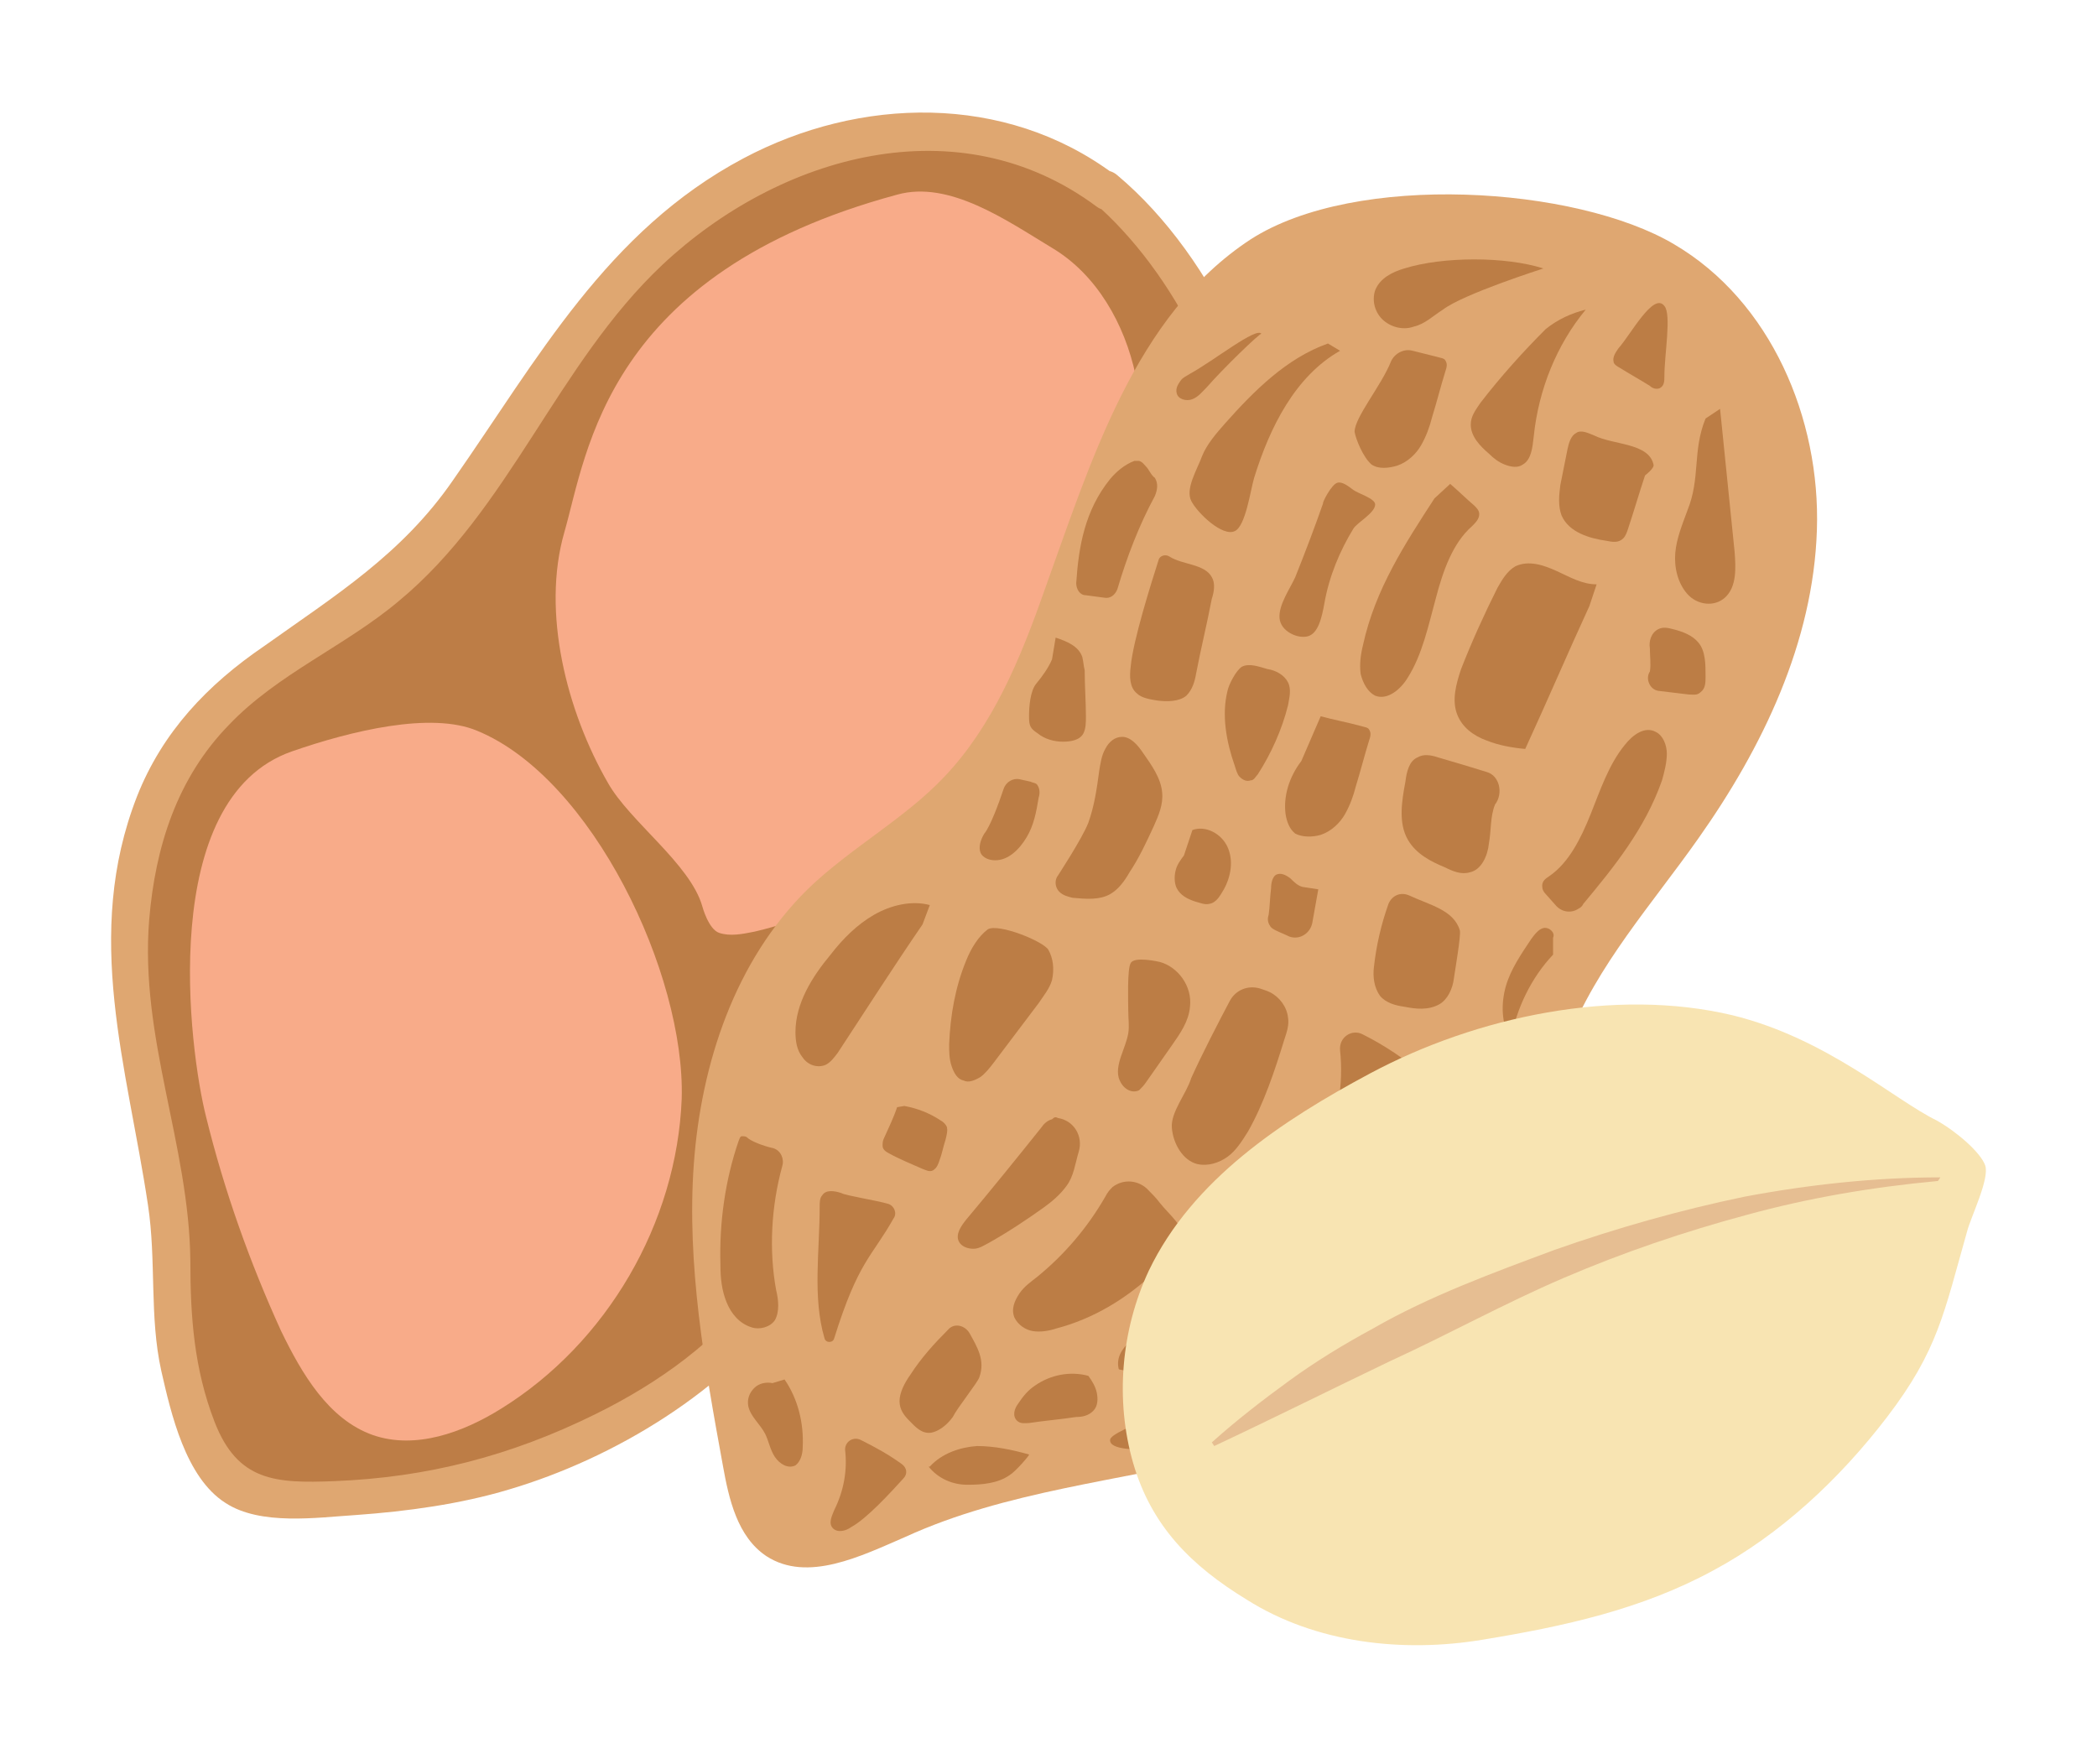 <svg width="151" height="127" viewBox="0 0 151 127" fill="none" xmlns="http://www.w3.org/2000/svg">
<g filter="url(#filter0_d_1193_119)">
<path d="M79.59 10.667C73.315 5.613 64.078 5.264 56.67 8.402C49.263 11.539 43.424 17.639 38.98 24.349C35.755 29.142 33.054 34.458 28.784 38.38C24.339 42.389 18.5 44.654 14.579 49.186C9.35 55.199 8.74 64.001 9.611 71.931C10.483 79.861 12.662 81.953 12.226 89.97C12.052 93.456 13.969 102.171 16.845 104.175C18.849 105.656 27.912 104.785 30.439 104.349C37.585 102.955 36.278 103.304 42.901 100.253C49.524 97.203 55.537 92.236 58.413 85.613C60.069 81.691 60.679 77.334 62.422 73.5C64.6 68.881 68.435 65.308 72.269 62.084C79.851 55.548 88.566 48.837 90.657 39.077C92.662 30.101 85.951 15.722 79.59 10.667Z" fill="#BD7D46"/>
<path d="M80.199 9.535C72.356 3.696 61.899 3.957 53.533 8.402C43.685 13.63 38.718 22.868 32.618 31.582C28.958 36.898 24.165 39.861 19.023 43.522C14.927 46.31 11.703 49.709 9.873 54.328C5.951 64.349 9.175 73.848 10.657 83.783C11.267 87.792 10.744 91.8 11.616 95.722C12.313 98.772 13.358 103.391 16.234 105.221C18.762 106.877 22.857 106.267 25.646 106.092C29.306 105.831 33.141 105.308 36.626 104.262C44.295 101.996 52.313 97.116 57.019 90.58C60.156 86.223 60.94 81.256 62.683 76.376C64.949 69.84 70.09 65.482 75.232 61.125C82.901 54.589 92.051 46.746 92.313 35.853C92.574 26.615 87.52 15.548 80.461 9.622C79.154 8.489 77.323 10.406 78.631 11.452C84.731 16.68 89.001 25.657 89.611 33.674C90.395 43.347 83.075 50.755 76.365 56.681C69.742 62.606 62.77 67.748 59.894 76.463C58.413 80.907 57.541 85.439 54.753 89.36C51.703 93.543 47.432 96.593 42.814 98.859C36.801 101.822 30.788 103.391 24.077 103.652C19.807 103.826 17.106 103.652 15.45 99.382C13.969 95.548 13.707 91.8 13.707 87.792C13.62 79.426 10.047 71.757 10.744 63.216C11.18 57.988 12.748 53.02 16.496 49.186C19.982 45.526 24.862 43.522 28.696 40.297C36.714 33.674 40.112 23.216 47.694 16.07C56.147 8.14 69.045 4.48 78.979 11.887C80.287 12.846 81.594 10.493 80.199 9.535Z" fill="#DFA771"/>
<path d="M50.57 62.257C49.699 59.207 45.342 56.157 43.773 53.368C40.81 48.227 38.98 41.081 40.636 35.329C42.291 29.578 43.599 16.68 64.601 11.016C68.348 9.97 72.444 12.846 75.755 14.85C78.98 16.767 80.984 20.34 81.769 24C82.553 27.66 82.117 31.495 81.159 35.155C79.416 42.04 75.668 48.314 70.614 53.281C65.647 58.249 61.202 62.519 54.318 64.088C53.446 64.262 52.575 64.436 51.79 64.175C51.006 63.913 50.57 62.257 50.57 62.257Z" fill="#F8AB89"/>
<path d="M34.361 49.622C42.639 53.02 49.35 67.138 49.088 76.114C48.739 85.09 43.685 93.718 36.103 98.424C33.315 100.166 29.916 101.386 26.866 100.341C23.642 99.208 21.724 95.896 20.243 92.846C17.977 87.879 16.147 82.737 14.84 77.421C13.62 72.628 11.267 54.502 21.027 51.103C25.297 49.622 31.049 48.227 34.361 49.622Z" fill="#F8AB89"/>
<path d="M120.548 14.589C127.52 18.685 131.093 27.139 130.831 35.156C130.57 43.261 126.91 50.842 122.291 57.378C118.979 62.084 114.971 66.528 112.879 71.931C110.701 77.509 110.701 83.783 107.912 89.012C104.165 96.071 96.147 99.818 88.391 101.735C80.635 103.653 72.444 104.35 65.21 107.661C61.986 109.056 58.152 110.973 55.189 109.056C53.097 107.661 52.487 104.96 52.051 102.52C50.744 95.374 49.437 88.053 49.96 80.82C50.483 73.587 52.923 66.18 58.152 61.038C61.202 58.075 65.123 55.984 67.999 52.934C71.485 49.274 73.489 44.393 75.145 39.688C78.544 30.276 81.681 19.731 90.047 14.241C97.629 9.361 113.489 10.406 120.548 14.589Z" fill="#DFA771"/>
<path d="M119.849 24.088C119.849 24.437 119.849 24.786 119.501 24.96C119.239 25.047 118.978 24.96 118.804 24.786C118.106 24.35 117.322 23.914 116.625 23.478C116.451 23.391 116.189 23.217 116.189 23.043C116.102 22.694 116.363 22.346 116.538 22.084C117.409 21.125 119.065 17.988 119.849 19.034C120.372 19.644 119.849 22.52 119.849 24.088Z" fill="#BC7D45"/>
<path d="M87.431 96.942C87.605 96.681 87.954 96.419 88.215 96.594C88.477 96.681 88.564 96.942 88.651 97.204C88.912 98.075 89.174 98.859 89.435 99.731C89.522 99.992 89.522 100.167 89.435 100.428C89.261 100.777 88.912 100.864 88.564 100.864C87.257 100.951 79.849 102.084 79.936 100.689C79.936 99.905 86.385 98.075 87.431 96.942Z" fill="#BC7D45"/>
<path d="M119.065 30.45C118.716 28.881 116.189 29.055 114.795 28.358C114.359 28.184 113.836 27.922 113.488 28.184C113.139 28.358 112.965 28.881 112.878 29.317C112.703 30.188 112.529 31.06 112.355 31.931C112.268 32.628 112.18 33.413 112.442 34.11C112.965 35.33 114.446 35.766 115.666 35.94C116.102 36.027 116.538 36.114 116.886 35.766C117.061 35.591 117.148 35.33 117.235 35.068C117.671 33.761 118.019 32.541 118.455 31.234C118.455 31.234 119.152 30.711 119.065 30.45Z" fill="#BC7D45"/>
<path d="M114.969 39.077C113.924 39.077 113.052 38.554 112.093 38.119C111.135 37.683 110.089 37.334 109.13 37.77C108.52 38.119 108.172 38.729 107.823 39.339C106.865 41.256 105.993 43.173 105.209 45.178C104.86 46.223 104.512 47.443 104.947 48.489C105.296 49.361 106.08 49.971 107.039 50.319C107.91 50.668 108.869 50.842 109.828 50.929C111.396 47.53 112.878 44.045 114.446 40.646L114.969 39.077Z" fill="#BC7D45"/>
<path d="M118.804 45.352C118.456 45.875 118.804 46.659 119.415 46.746C120.112 46.833 120.896 46.92 121.593 47.008C121.942 47.008 122.203 47.095 122.465 46.833C122.813 46.572 122.813 46.136 122.813 45.7C122.813 44.829 122.813 43.87 122.29 43.26C121.855 42.737 121.157 42.476 120.46 42.302C120.112 42.215 119.763 42.127 119.415 42.302C118.892 42.563 118.717 43.173 118.804 43.696C118.804 44.306 118.892 44.829 118.804 45.352Z" fill="#BC7D45"/>
<path d="M107.65 54.938C108.26 54.153 107.998 52.846 107.04 52.585C105.907 52.236 104.774 51.888 103.554 51.539C103.031 51.365 102.508 51.278 102.072 51.539C101.462 51.8 101.288 52.585 101.201 53.282C100.939 54.676 100.678 56.245 101.375 57.465C101.985 58.511 103.031 59.034 104.077 59.469C104.599 59.731 105.21 59.992 105.82 59.818C106.691 59.644 107.127 58.598 107.214 57.726C107.388 56.768 107.301 55.809 107.65 54.938Z" fill="#BC7D45"/>
<path d="M105.122 64.001C104.686 62.519 102.943 62.171 101.462 61.474C100.852 61.212 100.242 61.474 99.98 62.084C99.457 63.565 99.109 65.046 98.935 66.615C98.847 67.312 98.935 68.097 99.37 68.707C99.806 69.23 100.503 69.404 101.113 69.491C101.985 69.665 102.856 69.752 103.641 69.317C104.251 68.968 104.599 68.184 104.686 67.487C104.773 66.877 105.209 64.349 105.122 64.001Z" fill="#BC7D45"/>
<path d="M70.525 96.158C70.961 94.938 70.351 93.979 69.828 93.021C69.479 92.411 68.695 92.236 68.259 92.759C67.301 93.718 66.342 94.764 65.558 95.984C65.122 96.594 64.773 97.291 64.773 97.901C64.773 98.511 65.122 98.947 65.471 99.295C65.906 99.731 66.342 100.254 67.039 100.167C67.562 100.08 68.172 99.644 68.608 99.034C68.956 98.337 70.438 96.507 70.525 96.158Z" fill="#BC7D45"/>
<path d="M102.508 74.372C101.114 73.239 99.719 72.28 98.151 71.496C97.367 71.06 96.408 71.67 96.495 72.629C96.757 75.069 96.321 77.596 95.362 79.862C95.101 80.559 94.752 81.43 95.275 81.953C95.798 82.476 96.582 82.215 97.279 81.866C98.935 80.82 101.462 77.683 102.682 76.115C103.031 75.504 102.944 74.807 102.508 74.372Z" fill="#BC7D45"/>
<path d="M64.948 102.432C63.989 101.735 63.031 101.212 61.985 100.689C61.462 100.428 60.852 100.777 60.852 101.387C61.026 102.868 60.765 104.35 60.068 105.744C59.893 106.18 59.632 106.702 59.98 107.051C60.329 107.4 60.939 107.225 61.288 106.964C62.42 106.354 64.163 104.437 65.035 103.478C65.383 103.129 65.296 102.694 64.948 102.432Z" fill="#BC7D45"/>
<path d="M95.189 86.31C94.491 85.264 93.62 84.393 92.661 83.609C92.051 83.173 91.267 83.173 90.744 83.696C89.35 85.09 88.391 87.007 88.217 88.924C88.217 89.273 88.217 89.622 88.391 89.883C88.653 90.145 89.088 90.145 89.524 90.057C91.441 89.709 93.184 88.75 94.578 87.443C94.666 87.356 94.84 87.182 94.927 87.007L95.189 86.31Z" fill="#BC7D45"/>
<path d="M87.868 93.892C85.951 95.635 83.249 96.245 80.722 95.635C80.722 95.635 80.548 95.635 80.548 95.548C80.112 93.544 83.337 92.585 84.731 91.103C84.905 90.929 85.079 90.755 85.341 90.755C85.602 90.755 85.864 90.929 86.038 91.103C86.735 91.801 87.433 92.585 87.955 93.543" fill="#BC7D45"/>
<path d="M99.894 92.41C98.586 94.066 92.573 98.075 90.569 97.988H90.395C89.785 96.419 96.146 92.149 97.018 90.755C97.105 90.58 97.279 90.406 97.454 90.406C97.628 90.319 97.889 90.493 98.064 90.58C98.761 91.016 99.371 91.539 99.894 92.236" fill="#BC7D45"/>
<path d="M78.368 96.07C78.629 96.419 78.891 96.855 78.978 97.29C79.065 97.726 79.065 98.249 78.717 98.598C78.368 98.946 77.932 99.033 77.497 99.033C76.364 99.208 75.231 99.295 74.098 99.469C73.837 99.469 73.488 99.556 73.227 99.295C72.878 98.946 73.052 98.423 73.314 98.075C73.662 97.552 74.011 97.116 74.534 96.768C75.666 95.983 77.061 95.722 78.368 96.07Z" fill="#BC7D45"/>
<path d="M72.704 103.217C71.833 103.827 70.7 103.914 69.654 103.914C68.608 103.914 67.562 103.478 66.865 102.606H66.952C67.824 101.648 69.131 101.212 70.351 101.125C71.571 101.125 72.878 101.386 74.098 101.735C74.186 101.735 73.14 102.955 72.704 103.217Z" fill="#BC7D45"/>
<path d="M80.112 82.475C80.897 81.865 82.029 81.953 82.727 82.737C82.988 82.998 83.249 83.26 83.511 83.608C84.121 84.393 85.341 85.351 85.254 86.31C85.167 87.269 83.86 87.966 83.162 88.576C81.158 90.493 78.718 91.974 76.016 92.672C75.494 92.846 74.883 92.933 74.361 92.846C73.838 92.759 73.315 92.41 73.053 91.887C72.792 91.277 73.053 90.667 73.402 90.144C73.751 89.621 74.273 89.273 74.709 88.924C76.626 87.356 78.282 85.439 79.589 83.173C79.764 82.824 79.938 82.65 80.112 82.475Z" fill="#BC7D45"/>
<path d="M88.565 69.055C89 68.271 89.872 67.922 90.743 68.184C91.005 68.271 91.266 68.358 91.441 68.445C92.138 68.794 92.661 69.491 92.748 70.275C92.835 70.798 92.661 71.321 92.486 71.844C91.789 74.11 91.005 76.463 89.872 78.467C89.436 79.164 89 79.862 88.39 80.297C87.78 80.733 86.996 80.994 86.212 80.82C85.166 80.559 84.469 79.339 84.382 78.206C84.295 77.073 85.427 75.766 85.776 74.633C86.56 72.89 87.78 70.537 88.565 69.055Z" fill="#BC7D45"/>
<path d="M94.927 61.038L94.491 63.478C94.317 64.262 93.533 64.698 92.836 64.436C92.487 64.262 92.226 64.175 91.877 64.001C91.703 63.914 91.528 63.826 91.441 63.652C91.267 63.391 91.267 63.129 91.354 62.868C91.441 62.258 91.441 61.648 91.528 60.951C91.528 60.602 91.616 60.166 91.877 59.992C92.226 59.818 92.574 59.992 92.923 60.254C93.184 60.515 93.446 60.776 93.794 60.864L94.927 61.038Z" fill="#BC7D45"/>
<path d="M95.1 48.576C96.059 48.838 97.017 49.012 97.976 49.273C98.237 49.361 98.499 49.361 98.586 49.535C98.76 49.796 98.673 50.058 98.586 50.319C98.237 51.452 97.976 52.498 97.627 53.631C97.453 54.328 97.192 55.025 96.843 55.635C96.495 56.245 95.885 56.855 95.1 57.117C94.49 57.291 93.793 57.291 93.27 57.029C92.835 56.681 92.66 56.158 92.573 55.635C92.399 54.328 92.835 52.934 93.706 51.801L95.1 48.576Z" fill="#BC7D45"/>
<path d="M100.155 23.043C100.417 22.433 101.114 22.084 101.724 22.258L103.467 22.694C103.728 22.781 103.99 22.781 104.077 22.955C104.251 23.217 104.164 23.478 104.077 23.74C103.728 24.873 103.467 25.918 103.118 27.051C102.944 27.748 102.683 28.446 102.334 29.056C101.985 29.666 101.375 30.276 100.591 30.537C99.981 30.711 99.284 30.799 98.761 30.45C98.151 29.927 97.628 28.62 97.541 28.097C97.541 27.051 99.458 24.785 100.155 23.043Z" fill="#BC7D45"/>
<path d="M104.424 31.844C105.034 32.367 105.557 32.889 106.167 33.412C106.342 33.587 106.516 33.761 106.516 34.022C106.516 34.371 106.254 34.632 105.993 34.894C104.599 36.114 103.902 38.118 103.379 40.123C102.856 42.04 102.42 44.131 101.374 45.787C100.851 46.659 99.893 47.443 99.021 47.094C98.499 46.833 98.15 46.223 97.976 45.526C97.888 44.828 97.976 44.131 98.15 43.434C99.021 39.425 101.2 36.114 103.291 32.889L104.424 31.844Z" fill="#BC7D45"/>
<path d="M113.663 62.433C113.14 62.781 112.443 62.694 112.007 62.171L111.31 61.387C111.136 61.212 111.049 61.038 111.049 60.777C111.049 60.428 111.31 60.254 111.572 60.08C112.966 59.121 113.837 57.378 114.535 55.635C115.232 53.892 115.842 52.062 116.975 50.668C117.585 49.884 118.456 49.273 119.241 49.709C119.763 49.971 120.025 50.668 120.025 51.278C120.025 51.888 119.851 52.585 119.676 53.195C118.456 56.681 116.19 59.47 114.012 62.084C113.925 62.258 113.837 62.345 113.663 62.433Z" fill="#BC7D45"/>
<path d="M114.185 19.295C112.094 21.823 110.786 25.047 110.438 28.446C110.351 29.23 110.264 30.102 109.654 30.45C109.305 30.712 108.782 30.624 108.346 30.45C107.911 30.276 107.562 30.014 107.213 29.666C106.603 29.143 105.906 28.446 105.906 27.574C105.906 26.964 106.255 26.529 106.603 26.006C108.085 24.088 109.654 22.346 111.309 20.69C112.181 19.993 113.139 19.557 114.185 19.295Z" fill="#BC7D45"/>
<path d="M123.858 26.441C124.206 29.84 124.555 33.325 124.904 36.724C124.991 37.857 125.078 39.251 124.206 40.036C123.422 40.733 122.202 40.559 121.505 39.774C120.808 38.99 120.546 37.857 120.633 36.811C120.721 35.766 121.156 34.72 121.505 33.761C122.463 31.408 121.853 29.491 122.812 27.138L123.858 26.441Z" fill="#BC7D45"/>
<path d="M107.91 76.289C107.736 79.862 106.864 83.434 105.208 86.572C104.773 87.443 104.25 88.315 103.466 88.75C102.681 89.273 101.461 89.273 100.938 88.489C100.415 87.792 100.503 86.746 100.938 85.962C101.374 85.177 102.071 84.655 102.681 84.045C104.686 82.215 106.254 80.123 107.474 77.683L107.91 76.289Z" fill="#BC7D45"/>
<path d="M111.833 64.523C112.007 64.175 111.571 63.739 111.136 63.826C110.787 63.913 110.526 64.262 110.264 64.611C109.567 65.656 108.783 66.789 108.434 68.009C108.085 69.229 108.085 70.711 108.783 71.844C109.218 69.578 110.264 67.399 111.833 65.743V64.523Z" fill="#BC7D45"/>
<path d="M111.136 16.332C108.435 15.461 103.903 15.461 101.114 16.332C100.243 16.594 99.371 17.029 99.023 17.901C98.761 18.685 99.023 19.557 99.633 20.08C100.243 20.602 101.114 20.777 101.811 20.515C102.596 20.341 103.206 19.731 103.903 19.295C105.384 18.162 111.136 16.332 111.136 16.332Z" fill="#BC7D45"/>
<path d="M96.32 31.757C96.668 31.67 97.104 32.019 97.453 32.28C97.801 32.542 99.022 32.89 99.022 33.326C99.022 33.936 97.714 34.633 97.453 35.069C96.494 36.638 95.71 38.468 95.361 40.472C95.187 41.431 94.926 42.651 94.141 42.825C93.444 42.999 92.224 42.476 92.137 41.518C92.05 40.559 92.921 39.339 93.27 38.555C93.967 36.812 94.664 34.982 95.274 33.239C95.187 33.239 95.884 31.844 96.32 31.757Z" fill="#BC7D45"/>
<path d="M89.436 45.003C89.959 44.742 90.656 45.003 91.266 45.178C91.876 45.265 92.486 45.613 92.747 46.136C93.009 46.659 92.834 47.269 92.747 47.792C92.312 49.535 91.527 51.278 90.569 52.759C90.394 52.934 90.307 53.195 90.046 53.195C89.784 53.282 89.523 53.195 89.261 52.934C89.087 52.759 89 52.411 88.913 52.149C88.303 50.406 87.954 48.489 88.39 46.746C88.477 46.31 89 45.265 89.436 45.003Z" fill="#BC7D45"/>
<path d="M85.863 56.768C86.822 56.419 87.955 57.029 88.391 57.988C88.826 58.946 88.652 60.079 88.129 61.038C87.868 61.473 87.606 61.996 87.083 62.084C86.735 62.171 86.386 61.996 86.037 61.909C85.515 61.735 84.992 61.473 84.73 60.951C84.556 60.602 84.556 60.079 84.643 59.73C84.73 59.295 84.992 58.946 85.253 58.598L85.863 56.768Z" fill="#BC7D45"/>
<path d="M83.509 66.266C84.816 66.615 85.862 68.009 85.688 69.491C85.601 70.537 84.991 71.408 84.381 72.279C83.771 73.151 83.16 74.022 82.55 74.894C82.376 75.155 82.202 75.33 82.028 75.504C81.505 75.765 80.895 75.417 80.633 74.807C80.372 74.284 80.546 73.587 80.721 73.064C80.895 72.541 81.156 71.931 81.243 71.408C81.331 70.885 81.243 70.362 81.243 69.752C81.243 69.229 81.156 66.789 81.418 66.353C81.679 65.831 83.509 66.266 83.509 66.266Z" fill="#BC7D45"/>
<path d="M76.191 77.509C77.323 77.683 78.021 78.816 77.672 79.949C77.411 80.82 77.323 81.692 76.801 82.389C76.365 82.999 75.755 83.522 75.145 83.958C73.925 84.829 72.618 85.701 71.223 86.485C70.875 86.659 70.526 86.921 70.09 86.921C69.655 86.921 69.219 86.746 69.045 86.398C68.783 85.875 69.219 85.265 69.567 84.829C71.397 82.65 73.228 80.385 74.971 78.206C75.145 77.945 75.406 77.683 75.755 77.596C75.929 77.422 76.016 77.422 76.191 77.509Z" fill="#BC7D45"/>
<path d="M96.495 22.258C93.27 24.088 91.44 27.748 90.307 31.409C90.046 32.28 89.697 34.894 88.913 35.243C88.041 35.679 86.211 33.936 85.776 33.064C85.34 32.193 86.211 30.799 86.56 29.84C86.909 28.968 87.606 28.184 88.216 27.487C90.307 25.134 92.66 22.781 95.623 21.735L96.495 22.258Z" fill="#BC7D45"/>
<path d="M83.423 37.335C83.51 36.986 83.945 36.899 84.207 37.074C85.165 37.684 86.734 37.596 87.257 38.555C87.518 38.991 87.431 39.601 87.257 40.124C86.908 41.954 86.473 43.697 86.124 45.527C86.037 46.05 85.863 46.66 85.427 47.095C84.904 47.531 84.033 47.531 83.335 47.444C82.812 47.357 82.203 47.27 81.854 46.921C81.331 46.485 81.331 45.701 81.418 45.004C81.593 43.087 82.9 38.991 83.423 37.335Z" fill="#BC7D45"/>
<path d="M78.368 56.245C78.804 55.025 78.978 53.805 79.153 52.498C79.24 51.975 79.327 51.365 79.588 50.929C79.85 50.406 80.285 50.058 80.808 50.058C81.418 50.058 81.941 50.668 82.29 51.191C82.9 52.062 83.597 53.021 83.684 54.066C83.771 54.938 83.423 55.722 83.074 56.506C82.551 57.639 82.028 58.772 81.331 59.818C80.983 60.428 80.547 61.038 79.937 61.387C79.153 61.822 78.194 61.735 77.235 61.648C76.887 61.561 76.538 61.474 76.277 61.212C76.015 60.951 75.928 60.515 76.102 60.166C76.102 60.166 77.933 57.378 78.368 56.245Z" fill="#BC7D45"/>
<path d="M75.492 65.395C75.84 66.005 75.927 66.79 75.753 67.574C75.579 68.184 75.143 68.707 74.794 69.23C73.749 70.624 72.616 72.106 71.57 73.5C71.309 73.849 70.96 74.284 70.612 74.546C70.176 74.807 69.74 74.981 69.391 74.807C68.956 74.72 68.694 74.284 68.52 73.761C68.346 73.239 68.346 72.716 68.346 72.193C68.433 70.101 68.781 68.097 69.566 66.18C69.914 65.308 70.437 64.437 71.134 63.914C71.919 63.478 75.143 64.785 75.492 65.395Z" fill="#BC7D45"/>
<path d="M65.121 76.638C66.08 76.812 66.951 77.161 67.736 77.683C67.91 77.771 68.084 77.945 68.171 78.119C68.259 78.381 68.171 78.729 68.084 79.078C67.91 79.601 67.823 80.124 67.649 80.559C67.561 80.821 67.474 81.082 67.213 81.256C66.951 81.431 66.69 81.256 66.428 81.169C65.644 80.821 64.773 80.472 63.989 80.036C63.814 79.949 63.553 79.775 63.553 79.513C63.553 79.339 63.553 79.165 63.64 78.991C63.989 78.206 64.337 77.509 64.599 76.725L65.121 76.638Z" fill="#BC7D45"/>
<path d="M64.339 84.742C62.77 87.531 61.811 87.792 60.069 93.369C59.981 93.718 59.459 93.718 59.371 93.369C58.5 90.406 59.023 87.095 59.023 83.87C59.023 83.609 59.023 83.26 59.197 83.086C59.459 82.65 60.069 82.738 60.591 82.912C60.853 83.086 63.119 83.435 63.99 83.696C64.426 83.87 64.6 84.393 64.339 84.742Z" fill="#BC7D45"/>
<path d="M56.494 96.332C57.453 97.726 57.888 99.469 57.801 101.212C57.801 101.735 57.627 102.258 57.278 102.519C56.755 102.781 56.145 102.432 55.797 101.909C55.448 101.386 55.361 100.776 55.1 100.254C54.751 99.556 54.054 99.034 53.88 98.249C53.792 97.726 53.967 97.291 54.315 96.942C54.664 96.594 55.187 96.506 55.623 96.594L56.494 96.332Z" fill="#BC7D45"/>
<path d="M55.711 79.687C56.233 79.862 56.495 80.472 56.321 80.995C55.536 83.87 55.362 87.008 55.885 89.883C56.059 90.581 56.146 91.452 55.798 92.062C55.449 92.585 54.665 92.759 54.142 92.585C53.27 92.323 52.66 91.626 52.312 90.755C51.963 89.883 51.876 89.012 51.876 88.053C51.789 85.003 52.225 81.953 53.183 79.165C53.27 78.99 53.27 78.816 53.445 78.816C53.532 78.816 53.706 78.816 53.793 78.903C54.055 79.165 54.926 79.513 55.711 79.687Z" fill="#BC7D45"/>
<path d="M66.953 62.171C65.645 61.822 64.164 62.171 62.944 62.868C61.724 63.565 60.678 64.611 59.806 65.744C58.499 67.312 57.279 69.23 57.279 71.321C57.279 71.931 57.366 72.628 57.802 73.151C58.151 73.674 58.848 73.936 59.458 73.674C59.806 73.5 60.068 73.151 60.329 72.803C62.334 69.753 64.338 66.615 66.43 63.565L66.953 62.171Z" fill="#BC7D45"/>
<path d="M72.269 53.805C72.443 53.282 72.966 53.021 73.402 53.108L74.186 53.282C74.36 53.369 74.622 53.369 74.709 53.544C74.883 53.805 74.883 54.154 74.796 54.415C74.622 55.461 74.448 56.419 73.925 57.291C73.402 58.162 72.618 58.947 71.659 58.947C71.223 58.947 70.787 58.772 70.613 58.424C70.439 57.988 70.613 57.465 70.875 57.029C71.31 56.507 71.92 54.851 72.269 53.805Z" fill="#BC7D45"/>
<path d="M76.015 42.912C76.799 43.173 77.671 43.522 77.932 44.306C78.019 44.655 78.019 44.916 78.106 45.265C78.106 46.398 78.194 47.531 78.194 48.577C78.194 49.012 78.194 49.448 78.019 49.797C77.758 50.319 77.061 50.407 76.538 50.407C75.928 50.407 75.231 50.232 74.708 49.797C74.185 49.448 74.098 49.274 74.098 48.577C74.098 47.879 74.185 46.746 74.621 46.224C75.056 45.701 75.492 45.091 75.753 44.481L76.015 42.912Z" fill="#BC7D45"/>
<path d="M82.551 30.624C82.376 30.45 82.289 30.276 82.028 30.189C81.941 30.189 81.766 30.189 81.679 30.189C80.982 30.45 80.372 30.973 79.936 31.496C78.106 33.761 77.67 36.376 77.496 38.99C77.496 39.426 77.757 39.862 78.193 39.862L79.5 40.036C79.936 40.123 80.285 39.862 80.459 39.426C81.156 37.073 82.028 34.807 83.161 32.716C83.335 32.28 83.422 31.844 83.161 31.409C82.899 31.234 82.725 30.799 82.551 30.624Z" fill="#BC7D45"/>
<path d="M90.83 21.038C90.482 20.516 87.432 22.956 85.689 23.914C85.427 24.088 85.166 24.176 84.992 24.437C84.817 24.699 84.643 24.96 84.73 25.309C84.817 25.744 85.427 25.919 85.863 25.744C86.299 25.57 86.56 25.221 86.909 24.873C88.042 23.566 90.743 20.951 90.83 21.038Z" fill="#BC7D45"/>
<path d="M124.732 70.101C116.278 68.097 106.344 70.188 98.675 74.284C92.313 77.683 85.865 81.953 82.727 88.489C80.723 92.759 80.287 97.814 81.594 102.345C82.902 106.877 85.777 109.752 89.786 112.193C94.753 115.33 101.028 116.027 106.78 115.068C112.618 114.11 118.196 112.89 123.337 110.101C128.217 107.487 132.488 103.478 135.886 99.034C139.546 94.24 139.982 91.539 141.638 85.7C141.899 84.654 143.294 81.866 142.945 80.907C142.596 79.949 140.854 78.467 139.459 77.683C136.409 76.201 131.529 71.757 124.732 70.101Z" fill="#F8E4B2"/>
<path d="M139.547 82.04C134.841 82.476 130.223 83.26 125.778 84.48C121.247 85.7 116.889 87.182 112.619 89.012C108.349 90.842 104.253 93.108 100.07 95.025C95.887 97.029 91.704 99.121 87.434 101.125L87.26 100.864C89.003 99.295 90.92 97.814 92.837 96.419C94.754 95.025 96.759 93.805 98.85 92.672C102.946 90.319 107.478 88.663 111.922 87.008C116.366 85.439 120.985 84.132 125.604 83.173C130.223 82.302 135.016 81.779 139.722 81.779L139.547 82.04Z" fill="#E6BE92"/>
</g>
<defs>
<filter id="filter0_d_1193_119" x="0" y="0.105" width="151" height="126.362" filterUnits="userSpaceOnUse" color-interpolation-filters="sRGB">
<feFlood flood-opacity="0" result="BackgroundImageFix"/>
<feColorMatrix in="SourceAlpha" type="matrix" values="0 0 0 0 0 0 0 0 0 0 0 0 0 0 0 0 0 0 127 0" result="hardAlpha"/>
<feOffset dy="3"/>
<feGaussianBlur stdDeviation="4"/>
<feColorMatrix type="matrix" values="0 0 0 0 0 0 0 0 0 0 0 0 0 0 0 0 0 0 0.2 0"/>
<feBlend mode="normal" in2="BackgroundImageFix" result="effect1_dropShadow_1193_119"/>
<feBlend mode="normal" in="SourceGraphic" in2="effect1_dropShadow_1193_119" result="shape"/>
</filter>
</defs>
</svg>
